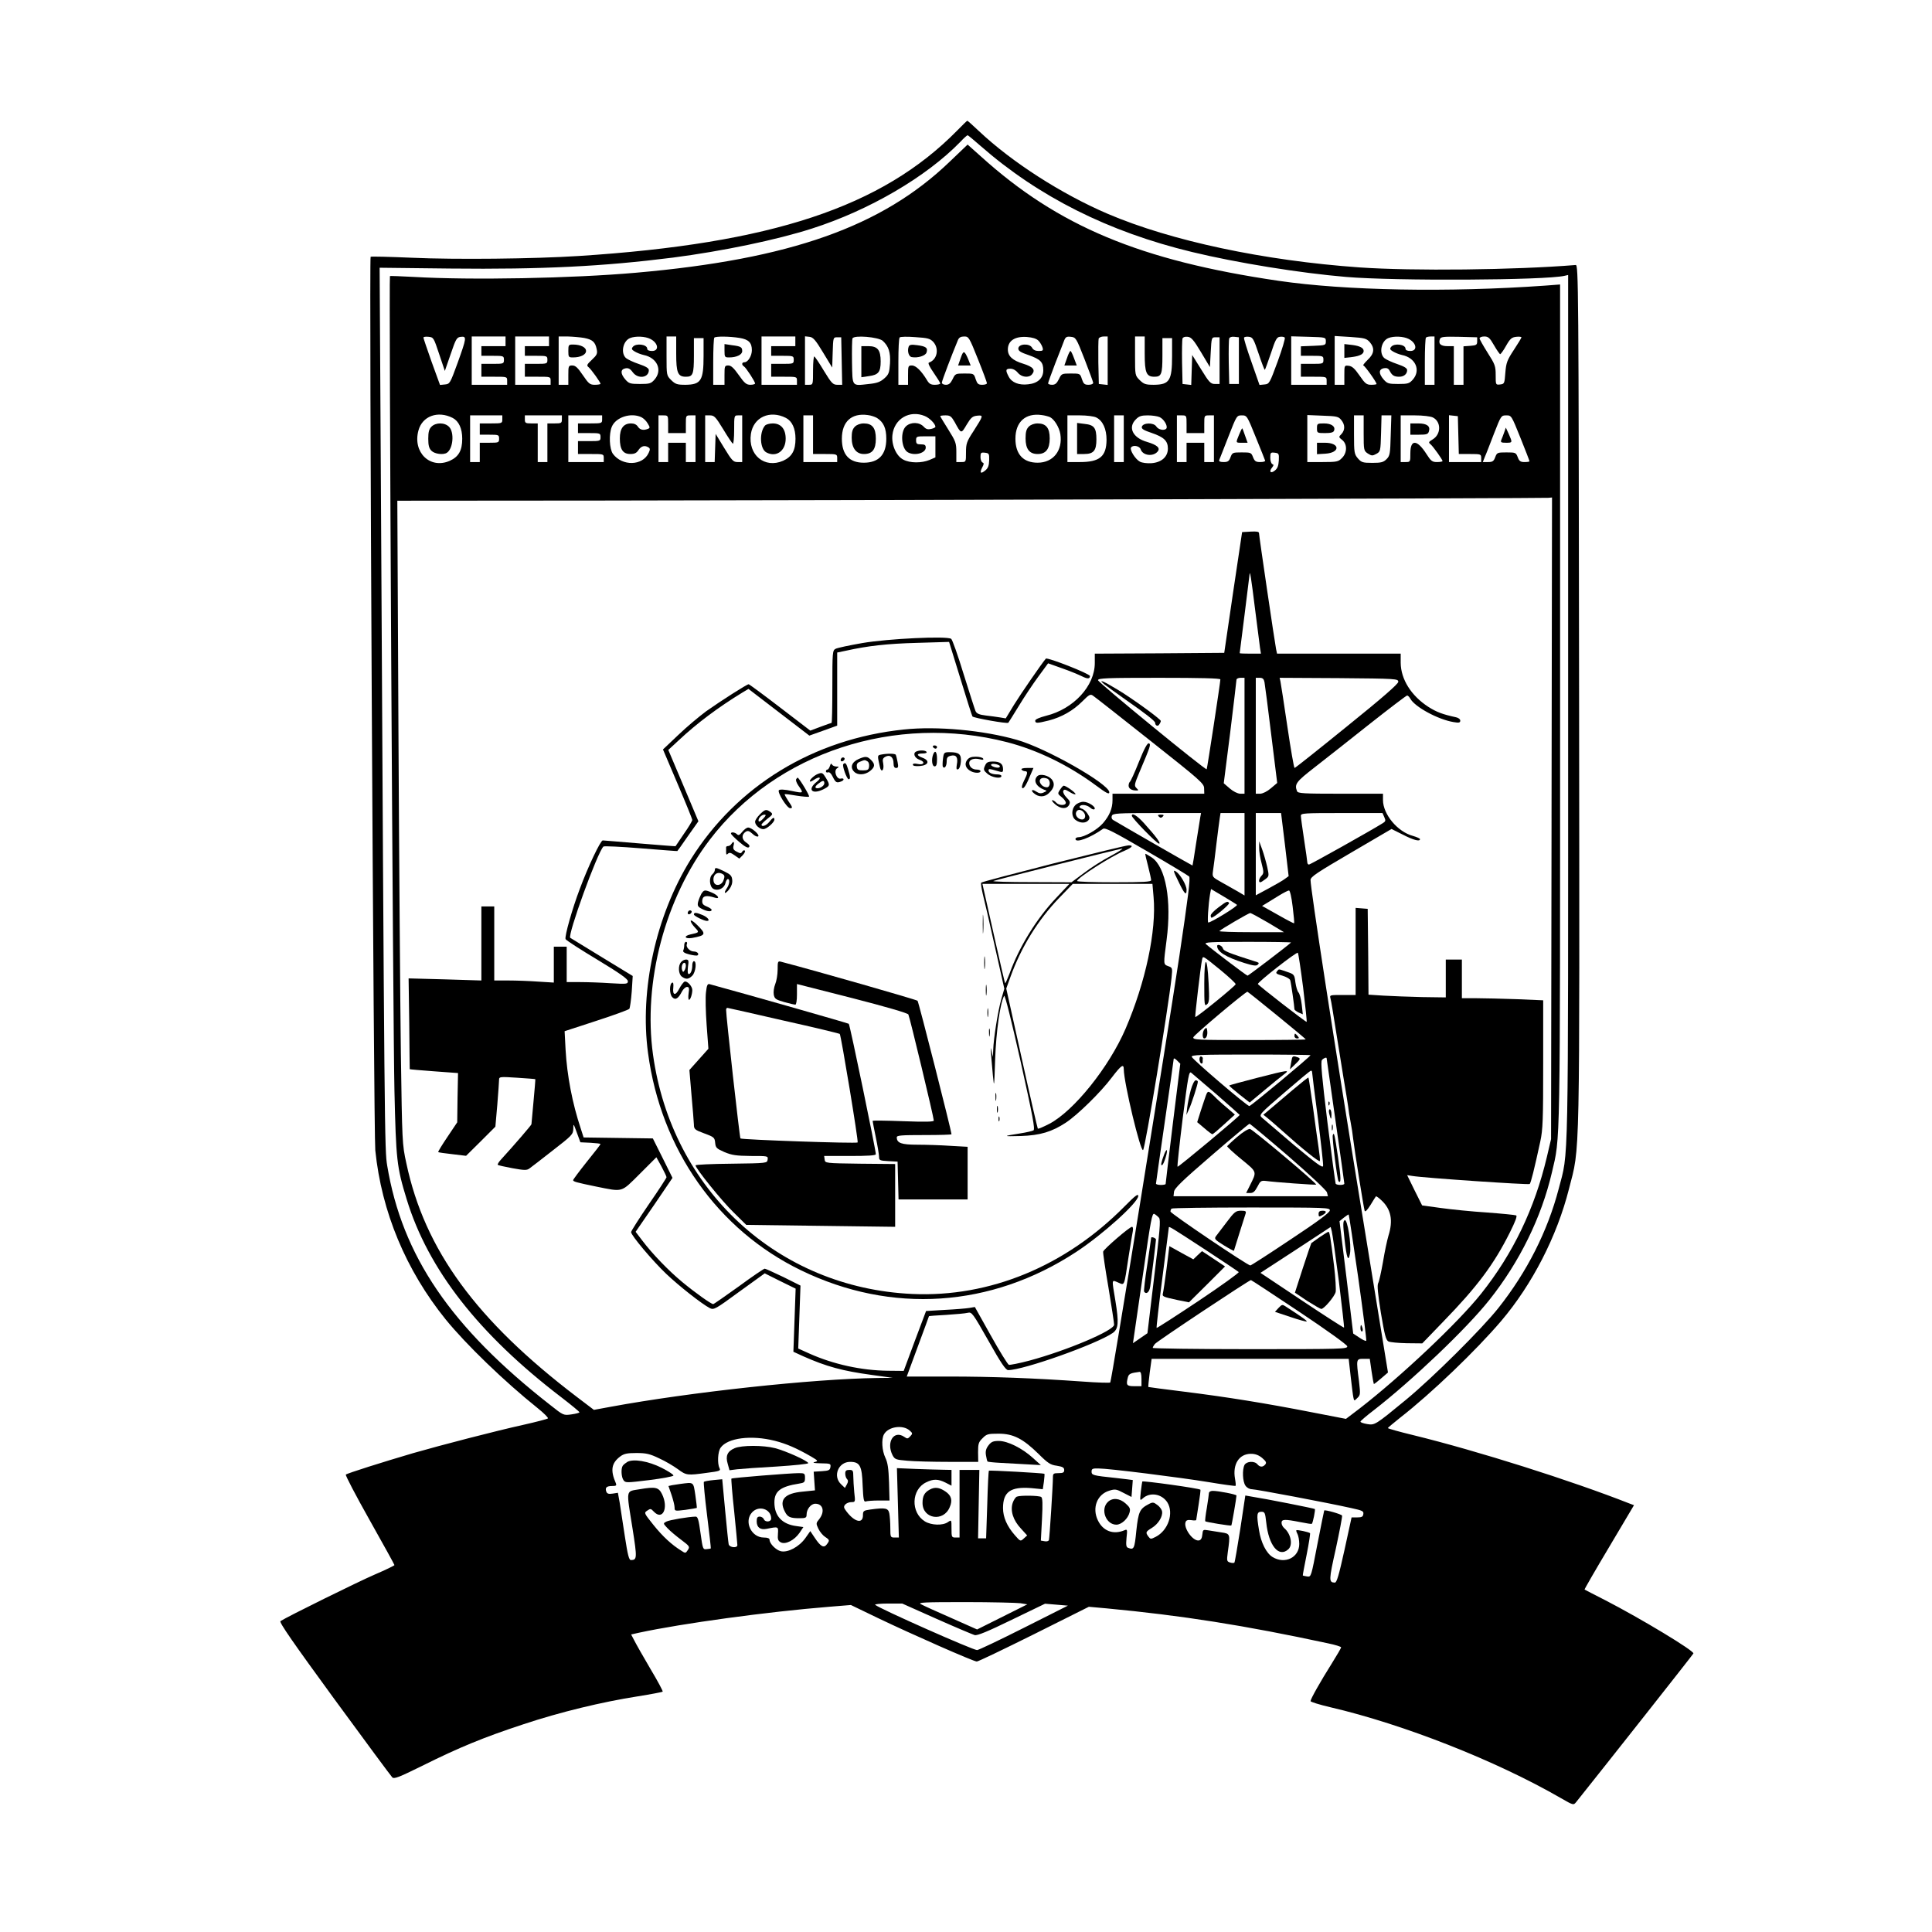 <?xml version="1.0" standalone="no"?>
<!DOCTYPE svg PUBLIC "-//W3C//DTD SVG 20010904//EN"
 "http://www.w3.org/TR/2001/REC-SVG-20010904/DTD/svg10.dtd">
<svg version="1.0" xmlns="http://www.w3.org/2000/svg"
 width="1200pt" height="1200pt" viewBox="0 0 1200 1200"
 preserveAspectRatio="xMidYMid meet">

<g transform="translate(0,1200) scale(0.1,-0.1)"
fill="#000000" stroke="none">
<path d="M5945 11189 c-467 -475 -1152 -702 -2350 -779 -278 -18 -767 -23
-1034 -11 -140 6 -256 9 -259 6 -10 -10 19 -5449 29 -5550 39 -382 190 -744
437 -1050 127 -156 364 -385 570 -550 40 -32 69 -61 65 -65 -4 -4 -73 -22
-153 -40 -168 -37 -511 -126 -685 -176 -187 -55 -409 -125 -417 -133 -4 -4 62
-130 147 -281 85 -151 155 -278 155 -281 0 -3 -55 -30 -123 -59 -102 -44 -542
-261 -585 -289 -10 -6 79 -134 333 -482 191 -261 353 -480 361 -488 11 -12 38
-2 186 71 231 115 382 177 628 258 228 76 489 139 713 174 81 13 150 26 153
29 3 2 -31 66 -76 141 -44 75 -89 154 -100 176 l-20 38 49 11 c270 58 797 130
1181 161 l135 11 170 -82 c211 -101 592 -269 612 -269 9 0 169 77 356 170
l340 170 111 -10 c466 -44 854 -105 1374 -217 45 -9 82 -21 82 -25 0 -4 -26
-49 -58 -100 -70 -111 -132 -221 -132 -234 0 -5 55 -22 123 -38 455 -106 1029
-332 1431 -564 78 -45 79 -45 95 -26 176 220 727 918 729 924 6 16 -325 216
-548 331 -69 35 -127 65 -128 66 -2 1 66 119 152 263 l155 261 -27 10 c-363
143 -944 327 -1344 425 -87 21 -158 41 -158 44 1 3 35 31 76 64 193 150 473
419 628 601 193 227 347 527 421 820 70 274 66 97 63 3065 -3 2559 -4 2675
-21 2674 -379 -31 -1012 -38 -1342 -15 -595 42 -1172 165 -1565 333 -287 123
-594 320 -800 514 -37 35 -69 64 -72 64 -2 0 -30 -27 -63 -61z m145 -95 c361
-316 795 -534 1313 -659 281 -68 673 -131 957 -155 305 -26 1241 -21 1358 7
l22 5 0 -2688 c0 -2949 4 -2746 -59 -2989 -69 -263 -196 -514 -374 -739 -105
-132 -407 -432 -574 -570 -192 -158 -194 -159 -242 -151 -23 4 -41 10 -41 15
0 4 37 36 83 71 236 183 575 505 717 684 188 236 324 513 389 792 53 227 51
97 51 2907 l0 2609 -92 -7 c-603 -43 -1243 -31 -1658 30 -858 126 -1368 339
-1847 772 l-83 74 -113 -108 c-419 -402 -989 -604 -1947 -688 -396 -35 -1024
-47 -1380 -26 -80 4 -146 7 -148 5 -7 -6 19 -4676 28 -5060 10 -430 14 -472
76 -674 133 -435 446 -837 962 -1231 61 -47 111 -88 111 -92 1 -3 -21 -9 -49
-13 -50 -7 -50 -7 -132 58 -618 483 -920 927 -1013 1487 -16 99 -17 128 -40
4376 l-7 1201 439 -5 c569 -6 948 13 1383 68 308 40 644 110 862 180 357 114
711 321 923 539 21 23 42 41 45 41 3 0 39 -30 80 -66z m-3362 -1294 l35 -104
36 104 c33 97 38 105 64 108 37 4 35 -7 -21 -163 -46 -126 -48 -130 -78 -133
l-31 -3 -52 143 c-28 79 -51 147 -51 151 0 5 14 7 32 5 31 -3 32 -6 66 -108z
m412 80 l0 -30 -75 0 -75 0 0 -30 0 -30 70 0 c68 0 70 -1 70 -25 0 -24 -2 -25
-70 -25 l-70 0 0 -40 0 -40 80 0 c79 0 80 0 80 -25 l0 -25 -110 0 -110 0 0
150 0 150 105 0 105 0 0 -30z m270 0 l0 -30 -75 0 -75 0 0 -30 0 -30 70 0 c68
0 70 -1 70 -25 0 -24 -2 -25 -70 -25 l-70 0 0 -40 0 -40 80 0 c79 0 80 0 80
-25 l0 -25 -110 0 -110 0 0 150 0 150 105 0 105 0 0 -30z m218 21 c52 -10 69
-25 78 -69 6 -28 2 -37 -29 -66 -32 -30 -35 -36 -21 -47 17 -14 74 -94 74
-103 0 -3 -16 -6 -35 -6 -31 0 -38 6 -75 60 -31 46 -46 60 -65 60 -24 0 -25
-3 -25 -60 l0 -60 -30 0 -30 0 0 150 0 150 58 0 c31 -1 77 -5 100 -9z m411 -6
c50 -25 57 -75 11 -75 -19 0 -30 5 -30 14 0 27 -69 36 -89 12 -10 -12 -8 -18
11 -29 13 -8 38 -18 56 -22 84 -17 118 -94 68 -152 -22 -25 -30 -28 -91 -28
-61 0 -69 3 -91 28 -31 36 -31 63 0 69 18 4 30 -2 46 -24 32 -44 100 -35 100
13 0 12 -18 23 -62 38 -33 11 -69 28 -80 37 -34 31 -19 106 25 124 34 14 95
11 126 -5z m161 -92 c0 -118 10 -143 60 -143 44 0 50 15 50 132 l0 108 30 0
30 0 0 -111 c0 -153 -16 -178 -113 -179 -52 0 -62 4 -88 29 -29 29 -29 30 -29
150 l0 121 30 0 30 0 0 -107z m394 98 c56 -9 76 -30 76 -76 0 -35 -24 -75 -46
-75 -17 0 -19 -16 -3 -26 13 -8 69 -94 69 -106 0 -4 -13 -8 -29 -8 -25 0 -37
10 -72 60 -31 44 -48 60 -65 60 -23 0 -24 -4 -24 -60 l0 -60 -35 0 -35 0 0
143 c0 79 3 147 7 150 9 9 96 8 157 -2z m346 -21 l0 -30 -75 0 -75 0 0 -30 0
-30 70 0 c68 0 70 -1 70 -25 0 -24 -2 -25 -70 -25 l-70 0 0 -40 0 -40 80 0
c79 0 80 0 80 -25 l0 -25 -110 0 -110 0 0 150 0 150 105 0 105 0 0 -30z m172
-69 l57 -94 3 94 c3 93 3 94 28 94 l25 0 3 -147 3 -148 -30 0 c-27 0 -36 9
-83 86 -28 47 -55 87 -60 90 -4 3 -8 -36 -8 -85 0 -90 0 -91 -25 -91 l-25 0 0
151 0 150 27 -3 c23 -2 38 -19 85 -97z m371 72 c37 -34 49 -72 45 -141 -4 -57
-8 -68 -35 -92 -25 -22 -45 -30 -96 -35 -108 -12 -102 -20 -105 135 -1 74 0
141 3 148 8 22 161 9 188 -15z m315 -8 c37 -43 22 -110 -28 -127 -8 -2 2 -24
29 -63 22 -32 41 -62 41 -67 0 -4 -15 -8 -33 -8 -26 0 -36 6 -50 30 -34 56
-68 90 -93 90 -23 0 -24 -3 -24 -60 l0 -60 -30 0 -30 0 0 143 c0 79 3 147 8
151 4 5 48 6 97 2 80 -5 92 -9 113 -31z m276 -105 c31 -77 56 -145 56 -150 0
-6 -13 -10 -29 -10 -25 0 -31 6 -41 35 -11 35 -12 35 -69 35 -56 0 -58 -1 -74
-35 -13 -26 -23 -35 -42 -35 -14 0 -25 6 -25 13 0 11 61 171 100 265 7 16 18
22 39 22 28 0 31 -5 85 -140z m376 114 c10 -10 21 -29 25 -41 6 -20 3 -23 -24
-23 -20 0 -34 7 -41 21 -16 28 -85 24 -85 -6 0 -15 15 -24 65 -41 73 -26 90
-43 90 -94 0 -49 -34 -81 -94 -87 -57 -7 -102 11 -121 48 -21 40 -19 49 11 49
16 0 34 -10 46 -25 22 -28 68 -34 88 -10 23 27 7 47 -55 66 -66 20 -95 47 -95
88 0 54 43 83 118 78 36 -3 59 -10 72 -23z m286 -114 c29 -74 53 -141 54 -147
0 -8 -12 -13 -29 -13 -25 0 -31 6 -41 35 -11 35 -12 35 -69 35 -56 0 -58 -1
-74 -35 -13 -26 -23 -35 -42 -35 -14 0 -25 4 -25 9 0 5 20 60 44 123 25 62 49
126 55 141 9 24 16 28 42 25 31 -3 34 -7 85 -138z m144 -11 l0 -150 -27 3 -28
3 -3 134 c-1 74 0 141 2 148 3 7 17 13 31 13 l25 0 0 -151z m230 44 c0 -118
10 -143 60 -143 44 0 50 15 50 132 l0 108 30 0 30 0 0 -111 c0 -153 -16 -178
-113 -179 -52 0 -62 4 -88 29 -29 29 -29 30 -29 150 l0 121 30 0 30 0 0 -107z
m350 9 l55 -92 5 92 c5 91 5 93 30 93 l25 0 0 -145 0 -145 -29 0 c-26 0 -36
10 -85 90 l-56 90 -3 -93 -3 -93 -27 3 -27 3 -3 134 c-1 74 0 141 3 149 3 8
16 12 32 10 22 -2 37 -19 83 -96z m235 -52 l0 -145 -30 0 -30 0 -3 134 c-1 74
0 141 3 149 3 8 16 12 32 10 l28 -3 0 -145z m123 42 c19 -57 36 -101 38 -99 3
2 19 49 38 103 27 83 36 100 55 102 13 2 27 0 31 -5 4 -4 -16 -71 -44 -148
-50 -136 -52 -140 -82 -143 l-31 -3 -50 143 c-28 79 -49 147 -46 151 3 5 16 7
31 5 23 -3 29 -13 60 -106z m417 78 c0 -24 -2 -25 -77 -28 l-78 -3 0 -29 0
-30 70 0 c68 0 70 -1 70 -25 0 -24 -2 -25 -70 -25 l-70 0 0 -40 0 -40 80 0
c79 0 80 0 80 -25 l0 -25 -110 0 -110 0 0 150 0 151 108 -3 c107 -3 107 -3
107 -28z m273 -5 c32 -38 28 -72 -14 -111 -19 -19 -31 -34 -26 -34 8 0 82
-103 82 -115 0 -3 -15 -5 -33 -5 -29 0 -38 7 -73 58 -29 42 -46 58 -67 60 -27
3 -27 3 -27 -57 l0 -61 -30 0 -30 0 0 152 0 151 98 -6 c88 -6 99 -9 120 -32z
m241 20 c50 -25 57 -75 11 -75 -19 0 -30 5 -30 14 0 27 -69 36 -89 12 -10 -12
-8 -18 11 -29 13 -8 38 -18 56 -22 84 -17 118 -94 68 -152 -22 -25 -30 -28
-91 -28 -61 0 -69 3 -91 28 -32 37 -31 63 1 70 19 3 29 -1 37 -17 14 -28 28
-36 59 -36 29 0 49 17 49 41 0 12 -18 23 -62 38 -33 11 -69 28 -80 37 -34 31
-19 106 25 124 34 14 95 11 126 -5z m161 -135 l0 -150 -30 0 -30 0 0 143 c0
79 3 147 7 150 3 4 17 7 30 7 l23 0 0 -150z m265 120 c0 -22 -5 -25 -42 -28
l-43 -3 0 -120 0 -119 -30 0 -30 0 0 120 0 120 -40 0 c-42 0 -58 15 -46 45 5
13 25 15 118 13 l113 -3 0 -25z m105 -25 c17 -30 35 -55 38 -55 4 1 21 24 37
53 25 44 35 52 63 55 17 2 32 0 32 -3 0 -4 -21 -39 -47 -78 -42 -64 -48 -80
-53 -142 -5 -67 -6 -70 -32 -73 -28 -3 -28 -3 -28 58 0 56 -4 67 -50 139 -27
43 -50 83 -50 89 0 7 13 12 29 12 25 0 34 -8 61 -55z m-6468 -451 c38 -20 59
-66 59 -129 0 -73 -22 -112 -77 -137 -122 -54 -232 52 -195 188 24 90 121 125
213 78z m2070 0 c38 -20 59 -66 59 -129 0 -73 -22 -112 -77 -137 -115 -50
-219 36 -200 167 16 104 118 150 218 99z m565 0 c41 -26 58 -64 58 -129 0 -99
-47 -149 -140 -149 -90 0 -136 50 -136 149 0 106 60 161 161 147 19 -2 45 -11
57 -18z m297 12 c30 -12 66 -49 66 -67 0 -4 -12 -10 -26 -13 -20 -5 -32 -2
-46 13 -27 30 -80 31 -110 4 -38 -34 -30 -141 12 -163 43 -23 110 -4 110 30 0
16 -7 20 -30 20 -25 0 -30 4 -30 25 0 24 3 25 60 25 l60 0 0 -66 0 -65 -37
-16 c-49 -20 -121 -20 -162 2 -44 22 -75 92 -68 153 11 101 107 157 201 118z
m778 -7 c27 -14 57 -63 64 -105 16 -102 -44 -178 -141 -178 -89 0 -138 52
-138 149 0 105 63 161 163 147 19 -2 43 -9 52 -13z m-3402 -14 c0 -24 -2 -25
-70 -25 l-70 0 0 -35 0 -35 60 0 c57 0 60 -1 60 -25 0 -24 -3 -25 -60 -25
l-60 0 0 -60 0 -60 -30 0 -30 0 0 145 0 145 100 0 100 0 0 -25z m370 0 c0 -23
-4 -25 -45 -25 l-45 0 0 -120 0 -120 -30 0 -30 0 0 120 0 120 -40 0 c-36 0
-40 3 -40 25 l0 25 115 0 115 0 0 -25z m250 0 c0 -24 -2 -25 -75 -25 l-75 0 0
-30 0 -30 70 0 c68 0 70 -1 70 -25 0 -24 -2 -25 -70 -25 l-70 0 0 -40 0 -40
80 0 c79 0 80 0 80 -25 l0 -25 -110 0 -110 0 0 145 0 145 105 0 105 0 0 -25z
m243 14 c13 -6 31 -23 40 -39 15 -25 15 -28 1 -34 -28 -11 -49 -6 -62 14 -8
13 -23 20 -42 20 -47 0 -70 -31 -70 -93 0 -68 19 -97 65 -97 26 0 39 6 51 25
17 25 39 31 62 16 10 -6 11 -13 1 -34 -37 -81 -164 -84 -222 -6 -22 31 -26
122 -7 168 24 59 118 90 183 60z m167 -44 l0 -55 55 0 55 0 0 55 c0 54 0 55
30 55 l30 0 0 -145 0 -145 -30 0 -30 0 0 60 0 60 -55 0 -55 0 0 -60 0 -60 -30
0 -30 0 0 145 0 145 30 0 c30 0 30 -1 30 -55z m342 -31 c28 -47 55 -87 60 -90
4 -3 8 36 8 85 0 90 0 91 25 91 l25 0 0 -145 0 -145 -29 0 c-26 0 -35 9 -83
88 l-53 87 -3 -87 -3 -88 -29 0 -30 0 0 145 0 145 30 0 c26 0 35 -9 82 -86z
m558 -34 l0 -120 75 0 c73 0 75 -1 75 -25 l0 -25 -105 0 -105 0 0 145 0 145
30 0 30 0 0 -120z m880 78 c40 -74 40 -74 74 -16 27 45 37 53 65 56 41 4 40 2
-23 -97 -42 -64 -46 -77 -46 -131 0 -60 0 -60 -30 -60 l-30 0 0 62 c0 56 -4
67 -50 140 -27 43 -50 81 -50 83 0 3 15 5 33 5 29 0 36 -6 57 -42z m879 29
c41 -20 64 -72 64 -139 -1 -103 -42 -138 -165 -138 l-78 0 0 145 0 145 78 0
c42 0 88 -6 101 -13z m171 -132 l0 -145 -30 0 -30 0 0 145 0 145 30 0 30 0 0
-145z m223 134 c26 -12 51 -54 42 -70 -11 -16 -50 -9 -63 12 -16 26 -85 24
-90 -3 -2 -12 13 -21 61 -37 76 -26 101 -49 101 -97 0 -51 -39 -86 -101 -91
-28 -2 -58 2 -72 9 -29 15 -65 73 -56 88 11 18 53 11 60 -11 13 -39 77 -47
105 -14 19 22 -2 41 -65 60 -89 25 -121 90 -70 140 19 20 34 25 74 25 28 0 61
-5 74 -11z m167 -44 l0 -55 55 0 55 0 0 55 c0 54 0 55 30 55 l30 0 0 -145 0
-145 -30 0 -30 0 0 60 0 60 -55 0 -55 0 0 -60 0 -60 -30 0 -30 0 0 145 0 145
30 0 c30 0 30 -1 30 -55z m430 -81 c30 -74 57 -140 58 -145 2 -5 -11 -9 -30
-9 -28 0 -35 5 -45 30 -11 29 -14 30 -70 30 -56 0 -59 -1 -70 -30 -9 -25 -17
-30 -43 -30 -22 0 -30 4 -27 13 3 6 28 72 57 145 51 131 52 132 83 132 32 0
33 -2 87 -136z m531 107 c24 -29 24 -62 1 -87 -18 -18 -18 -19 5 -37 32 -26
31 -80 -2 -112 -22 -23 -32 -25 -120 -25 l-95 0 0 146 0 146 96 -4 c86 -3 98
-5 115 -27z m139 -81 c0 -107 1 -110 26 -127 24 -15 29 -15 53 -2 25 14 26 17
29 127 l3 112 30 0 31 0 -4 -125 c-3 -114 -5 -126 -26 -147 -19 -19 -33 -23
-88 -23 -60 0 -68 3 -90 28 -22 26 -24 36 -24 148 l0 119 30 0 30 0 0 -110z
m430 97 c52 -26 52 -104 -1 -136 -26 -16 -28 -19 -13 -31 17 -15 74 -95 74
-104 0 -3 -15 -6 -34 -6 -30 0 -38 6 -66 50 -58 91 -100 93 -100 5 0 -54 0
-55 -30 -55 l-30 0 0 145 0 145 88 0 c50 0 98 -6 112 -13z m158 -109 l3 -118
69 0 c68 0 70 -1 70 -25 l0 -25 -100 0 -100 0 0 146 0 145 28 -3 27 -3 3 -117z
m386 -18 c31 -77 56 -142 56 -145 0 -3 -14 -5 -31 -5 -25 0 -33 6 -42 30 -11
29 -14 30 -70 30 -56 0 -59 -1 -70 -30 -9 -25 -17 -30 -44 -30 l-33 0 13 33
c8 17 33 83 57 145 43 110 44 112 76 112 32 0 32 -1 88 -140z m-3300 -139 c-1
-33 -7 -49 -24 -63 -29 -24 -37 -16 -19 19 11 20 11 27 2 30 -7 3 -13 18 -13
34 0 27 3 30 28 27 25 -3 27 -6 26 -47z m1799 -1 c-2 -33 -8 -50 -25 -63 -26
-21 -38 -6 -16 20 10 13 10 17 1 20 -7 3 -13 20 -13 39 0 33 2 35 28 32 25 -3
27 -6 25 -48z m1694 -2222 l-3 -1993 -26 -111 c-76 -321 -210 -600 -408 -849
-144 -181 -501 -517 -757 -715 l-83 -63 -212 41 c-286 56 -528 95 -793 128
-121 15 -221 28 -222 29 -2 1 2 40 8 88 l12 87 612 0 612 0 12 -107 c7 -60 14
-119 17 -132 5 -24 5 -24 25 -4 19 18 19 25 10 104 -18 138 -18 139 28 139
l39 0 11 -77 c6 -42 13 -78 14 -79 2 -2 22 14 45 34 l43 37 -175 1075 c-162
994 -306 1930 -306 1984 0 20 40 46 252 170 l251 147 70 -35 c66 -34 107 -45
107 -28 0 4 -20 13 -44 20 -95 25 -186 134 -186 223 l0 39 -264 0 c-231 0
-265 2 -270 16 -17 44 -5 59 111 149 64 50 217 170 340 268 123 97 228 177
233 177 5 0 14 -9 20 -20 27 -50 171 -129 268 -145 34 -6 42 -4 42 9 0 9 -12
18 -27 21 -83 18 -120 32 -172 65 -106 69 -170 171 -171 273 l0 57 -384 0
-384 0 -6 28 c-8 39 -106 704 -106 720 0 10 -14 12 -52 10 l-53 -3 -56 -375
-55 -375 -402 -3 -402 -2 0 -58 c0 -143 -132 -286 -303 -328 -42 -11 -67 -22
-67 -30 0 -18 12 -17 85 1 80 21 150 61 207 118 44 44 51 48 68 35 11 -7 170
-132 354 -278 315 -249 335 -267 335 -297 l1 -33 -285 0 -285 0 0 -40 c0 -52
-19 -97 -60 -144 -35 -40 -116 -86 -150 -86 -11 0 -20 -5 -20 -11 0 -27 91 6
171 63 13 9 64 -17 270 -137 140 -81 259 -153 265 -159 9 -8 -7 -134 -61 -496
-88 -582 -421 -2640 -429 -2647 -3 -3 -81 -1 -173 6 -297 21 -562 31 -829 31
l-262 0 69 187 c38 102 69 187 69 188 0 1 48 5 108 8 59 4 119 9 133 13 25 6
31 -2 129 -175 78 -139 107 -181 122 -181 96 0 553 163 650 231 35 25 38 64
16 199 -23 139 -25 132 17 114 41 -17 36 -31 65 161 11 72 23 142 26 157 3 17
1 28 -5 28 -15 0 -175 -138 -179 -154 -2 -7 13 -108 33 -224 19 -115 35 -219
35 -230 0 -36 -292 -160 -526 -223 -64 -17 -121 -28 -128 -26 -7 3 -58 85
-112 182 l-99 177 -35 -6 c-19 -3 -88 -9 -152 -12 l-116 -7 -70 -186 -69 -186
-99 1 c-164 2 -337 40 -485 106 l-71 32 7 195 7 196 -106 53 c-59 28 -111 52
-116 52 -6 0 -78 -49 -161 -110 -84 -60 -155 -110 -159 -110 -13 0 -111 70
-191 136 -86 71 -188 177 -249 258 l-42 55 115 167 114 168 -61 123 -61 122
-215 3 -215 3 -17 53 c-53 158 -86 332 -95 492 l-6 115 196 64 c108 35 201 69
206 75 4 6 11 55 15 108 l6 96 -192 117 c-106 65 -194 119 -196 120 -18 16
168 529 206 567 4 4 109 -1 232 -11 124 -10 226 -18 227 -17 1 0 31 42 66 93
l65 92 -93 221 -94 222 66 61 c112 105 246 205 395 296 l37 22 189 -145 189
-145 87 31 86 31 0 227 0 227 53 11 c139 31 259 44 442 49 l200 6 70 -227 c38
-125 72 -231 75 -236 6 -9 217 -47 223 -39 2 2 31 49 65 104 33 55 88 137 121
182 l61 83 87 -31 c49 -17 104 -40 124 -50 34 -17 49 -16 49 2 0 14 -265 118
-274 108 -23 -26 -158 -222 -198 -287 l-51 -84 -36 6 c-20 3 -60 9 -89 12 -41
5 -56 12 -63 28 -5 12 -38 115 -74 230 -35 115 -70 214 -77 218 -26 19 -394 1
-551 -26 -81 -14 -156 -30 -167 -36 -19 -10 -20 -21 -20 -235 0 -124 -2 -225
-5 -225 -2 0 -33 -11 -68 -24 l-64 -24 -188 144 c-103 79 -191 144 -195 144
-11 0 -175 -105 -264 -168 -43 -32 -121 -97 -173 -147 l-95 -90 91 -214 c50
-117 91 -218 91 -224 0 -6 -23 -45 -52 -86 -28 -42 -52 -77 -52 -77 -1 -1
-100 7 -221 17 -121 10 -225 19 -231 19 -14 0 -92 -164 -143 -302 -46 -121
-95 -294 -88 -311 3 -7 91 -64 196 -127 139 -84 190 -120 191 -134 0 -18 -6
-19 -107 -13 -58 4 -144 7 -190 7 l-83 0 0 110 0 110 -40 0 -40 0 0 -112 0
-111 -97 6 c-54 4 -137 7 -185 7 l-88 0 0 230 0 230 -40 0 -40 0 0 -230 0
-230 -226 7 -226 6 4 -281 c1 -155 3 -283 3 -283 0 -1 68 -7 150 -13 l150 -11
-3 -153 -2 -153 -61 -91 c-33 -49 -59 -91 -57 -94 2 -2 42 -8 89 -13 l84 -10
91 90 91 91 12 137 c6 75 11 145 11 156 0 17 7 18 112 11 62 -4 113 -8 113 -9
1 -1 -4 -63 -11 -137 -7 -74 -13 -138 -13 -143 -1 -6 -104 -126 -189 -219 -14
-15 -23 -30 -20 -33 2 -3 43 -12 91 -21 72 -13 89 -14 105 -2 10 7 75 57 145
112 120 93 127 100 128 135 0 35 1 34 22 -24 l22 -60 63 -3 c34 -2 62 -5 62
-8 0 -3 -38 -52 -85 -110 -47 -59 -85 -110 -85 -114 0 -9 17 -14 143 -40 170
-34 152 -39 271 79 l103 103 32 -58 c17 -32 31 -61 31 -66 0 -4 -49 -80 -110
-168 -60 -88 -110 -166 -110 -173 0 -20 132 -177 218 -259 80 -76 221 -187
271 -213 25 -12 33 -8 183 102 l158 114 96 -48 96 -47 -7 -196 -7 -196 61 -28
c144 -64 243 -91 426 -116 l130 -18 -95 -1 c-399 -5 -1165 -88 -1658 -179
l-103 -19 -104 79 c-627 477 -947 915 -1061 1453 -26 118 -26 132 -34 680 -4
308 -11 1207 -15 1998 l-7 1437 1274 1 c1583 2 5845 14 5876 17 l22 2 -3
-1992z m-1842 1302 c14 -113 28 -222 31 -242 l6 -38 -66 0 c-36 0 -66 1 -66 3
0 1 14 108 30 237 16 129 30 242 31 250 2 34 10 -16 34 -210z m-215 -440 c0
-19 -82 -555 -85 -558 -7 -8 -675 540 -675 553 0 13 54 15 380 15 254 0 380
-3 380 -10z m150 -350 l0 -360 -27 0 c-17 1 -43 14 -65 33 l-37 32 40 315 c21
173 39 321 39 328 0 6 11 12 25 12 l25 0 0 -360z m124 333 c3 -16 22 -162 42
-327 l37 -299 -39 -33 c-23 -20 -50 -33 -66 -34 l-28 0 0 360 0 360 24 0 c19
0 26 -7 30 -27z m831 2 c0 -13 -97 -98 -319 -277 -175 -142 -321 -258 -325
-258 -4 0 -24 116 -45 258 -21 141 -40 267 -43 280 l-5 22 368 -2 c359 -3 369
-4 369 -23z m-1230 -842 c-3 -16 -14 -89 -26 -163 -11 -74 -21 -135 -22 -136
-2 -1 -442 252 -495 284 -7 5 -10 16 -6 25 6 15 32 17 280 17 l274 0 -5 -27z
m275 -229 l0 -256 -42 25 c-24 13 -69 39 -101 57 -57 32 -58 33 -53 69 3 20
13 95 21 166 9 72 18 145 21 163 l5 32 74 0 75 0 0 -256z m251 60 l23 -196
-22 -16 c-12 -10 -58 -36 -102 -60 l-80 -43 0 255 0 256 79 0 78 0 24 -196z
m617 171 c10 -22 9 -27 -11 -39 -70 -44 -448 -256 -457 -256 -5 0 -10 6 -10
13 0 6 -9 71 -20 142 -11 72 -20 138 -20 148 0 16 19 17 253 17 l254 0 11 -25z
m-915 -545 c8 -7 -160 -110 -178 -110 -7 0 0 110 11 177 l6 31 76 -45 c43 -26
81 -49 85 -53z m346 -11 c7 -56 11 -102 9 -104 -2 -1 -47 22 -101 53 l-98 55
28 17 c15 9 51 31 78 48 28 17 55 31 61 31 6 1 16 -40 23 -100z m-154 -99
l100 -60 -204 0 c-112 0 -201 3 -197 7 12 13 181 111 191 112 6 0 55 -27 110
-59z m144 -124 c-24 -23 -265 -206 -270 -206 -7 0 -226 167 -259 196 -12 12
29 14 260 14 150 0 271 -2 269 -4z m75 -280 c14 -116 24 -211 22 -213 -4 -4
-300 226 -303 235 -3 11 241 202 248 194 4 -4 18 -101 33 -216z m-512 108 c51
-42 93 -81 93 -87 0 -10 -246 -210 -251 -204 -3 3 34 320 42 355 6 27 0 30
116 -64z m349 -280 c98 -80 179 -147 179 -150 0 -2 -158 -4 -351 -4 -322 0
-350 1 -347 17 2 13 323 283 336 283 2 0 84 -65 183 -146z m209 -248 c0 -8
-370 -316 -380 -316 -15 0 -354 290 -358 306 -3 12 57 14 367 14 204 0 371 -2
371 -4z m-855 -423 c-25 -204 -45 -373 -45 -377 0 -3 -13 -6 -30 -6 -16 0 -30
4 -30 8 0 5 25 178 55 386 30 207 55 382 55 388 0 7 9 3 20 -8 l21 -21 -46
-370z m955 404 c0 -2 25 -176 55 -387 30 -211 55 -387 55 -392 0 -10 -47 -11
-54 0 -2 4 -25 175 -51 381 -35 287 -43 376 -34 387 10 12 29 19 29 11z m-682
-226 c78 -68 142 -125 142 -126 0 -8 -382 -326 -386 -322 -3 3 12 138 32 301
34 265 39 294 53 283 9 -8 80 -69 159 -136z m592 137 c0 -6 16 -135 36 -286
19 -151 34 -283 32 -294 -2 -15 -40 13 -183 132 -99 84 -188 160 -198 169 -18
17 -12 23 140 154 87 75 161 137 166 137 4 0 7 -5 7 -12z m-148 -519 c136
-118 236 -212 240 -225 l6 -24 -480 0 -479 0 3 27 c2 22 51 69 232 225 126
109 233 198 237 198 4 0 113 -91 241 -201z m258 -337 c0 -13 -72 -67 -243
-180 -133 -89 -246 -162 -251 -162 -17 0 -496 323 -496 335 0 6 3 15 7 18 3 4
226 7 495 7 468 0 488 -1 488 -18z m-1061 -46 c11 -13 5 -80 -30 -366 l-42
-351 -45 -31 -45 -31 5 34 c3 19 29 201 59 406 47 329 55 370 69 363 9 -5 22
-16 29 -24z m1237 -370 c30 -214 53 -391 50 -394 -3 -3 -23 6 -43 20 l-38 25
-42 349 -43 349 27 22 c15 12 29 21 30 19 2 -1 28 -177 59 -390z m-959 178
c114 -75 212 -140 217 -145 4 -4 -107 -84 -249 -179 -141 -94 -259 -170 -261
-168 -2 3 14 143 36 313 22 170 40 311 40 312 0 8 24 -7 217 -133z m839 -202
c19 -156 34 -286 32 -288 -2 -2 -120 74 -261 168 l-258 172 218 142 218 143 7
-27 c4 -15 24 -155 44 -310z m-246 -190 c171 -114 296 -204 298 -214 3 -17
-31 -18 -602 -18 -333 0 -606 4 -606 8 0 5 6 15 13 24 12 16 587 398 597 397
3 0 138 -89 300 -197z m-980 -417 l0 -45 -45 0 c-48 0 -52 7 -39 57 6 20 17
25 72 32 8 1 12 -14 12 -44z m-1439 -321 c18 -16 18 -19 3 -35 -15 -16 -19
-17 -37 -4 -65 45 -114 -33 -73 -114 14 -26 21 -28 92 -34 42 -4 159 -7 258
-7 l182 0 -1 60 c0 52 3 63 28 87 25 26 34 28 100 28 91 0 151 -31 248 -126
57 -57 74 -68 113 -73 36 -6 46 -11 46 -27 0 -15 -7 -19 -35 -19 -31 0 -35 -3
-35 -25 0 -47 -21 -380 -25 -391 -2 -6 -14 -10 -27 -7 l-23 4 7 132 c5 97 4
133 -5 139 -14 9 -129 11 -151 2 -8 -3 -20 -21 -26 -39 -16 -49 3 -108 51
-159 l39 -43 -21 -19 c-21 -19 -21 -19 -56 21 -48 55 -73 111 -73 168 0 101
47 134 175 124 l72 -7 7 47 c3 25 5 48 3 49 -4 4 -341 23 -345 19 -2 -2 -7
-97 -10 -212 l-7 -208 -25 0 -25 0 4 213 4 212 -62 0 -61 0 0 -210 0 -210 -25
0 c-24 0 -25 3 -25 56 0 55 0 55 -22 40 -32 -23 -104 -20 -143 4 -90 55 -85
199 8 243 45 22 74 21 120 -2 l37 -19 0 49 0 49 -52 1 c-29 0 -106 3 -170 5
l-117 5 6 -215 6 -216 -26 0 c-26 0 -27 2 -27 59 0 32 -3 73 -6 90 -7 34 -23
38 -118 25 -43 -6 -46 -9 -46 -36 0 -55 -53 -42 -103 25 -17 22 -18 29 -7 42
7 8 24 15 38 15 25 0 25 1 18 61 -3 34 -6 79 -6 100 0 35 -3 39 -25 39 -19 0
-25 -5 -25 -23 0 -13 5 -28 11 -34 8 -8 8 -17 -1 -33 l-12 -22 -24 23 c-53 50
-17 139 56 139 61 0 74 -24 78 -146 4 -87 7 -104 19 -100 8 3 45 6 81 6 l67 0
-3 112 c-3 86 -8 123 -23 154 -21 44 -25 114 -9 144 26 49 118 63 161 24z
m-839 -63 c74 -19 136 -46 228 -99 42 -25 43 -27 20 -33 -17 -5 -3 -7 38 -8
60 -1 63 -2 60 -23 -3 -20 -10 -23 -54 -26 l-50 -3 4 -58 4 -58 -77 -8 c-112
-10 -148 -51 -110 -124 17 -34 33 -41 91 -41 39 0 44 3 44 23 0 33 27 67 54
67 48 0 61 -48 25 -95 -21 -25 -21 -28 -6 -60 9 -19 28 -42 42 -51 29 -19 29
-22 10 -47 -18 -24 -38 -13 -74 41 l-28 42 -31 -44 c-39 -54 -108 -91 -152
-81 -30 7 -70 47 -70 71 0 9 -12 14 -36 14 -78 0 -125 101 -72 157 42 45 118
20 118 -39 0 -22 -38 -25 -46 -3 -4 8 -15 15 -25 15 -14 0 -19 -7 -19 -29 0
-38 22 -55 62 -47 74 15 73 15 70 -31 -3 -34 1 -44 18 -53 29 -15 84 13 116
59 l24 36 -42 6 c-90 11 -138 63 -138 147 0 70 38 99 153 117 33 5 37 9 37 35
0 28 -2 30 -39 30 -52 0 -414 -29 -418 -34 -2 -2 5 -93 17 -202 11 -109 20
-204 20 -211 0 -20 -48 -16 -54 5 -2 9 -12 104 -22 211 l-18 193 -54 -5 c-30
-3 -57 -8 -60 -11 -3 -3 6 -97 20 -209 14 -111 24 -203 23 -204 0 -2 -12 -4
-26 -5 -23 -3 -24 0 -38 100 -11 82 -17 102 -30 102 -45 -1 -164 -21 -182 -31
-21 -11 -21 -11 7 -41 16 -17 54 -49 85 -72 53 -40 55 -43 41 -64 -13 -20 -15
-21 -40 -4 -60 37 -116 89 -173 160 -59 74 -60 75 -39 89 20 14 23 13 41 -6
55 -58 93 23 51 109 -21 42 -40 47 -139 30 -88 -15 -84 6 -44 -245 29 -184 28
-194 -10 -195 -12 0 -20 30 -38 148 -12 81 -27 175 -32 209 l-11 61 -32 -5
c-25 -4 -35 -1 -40 12 -9 25 1 35 36 35 25 0 29 3 23 18 -35 80 -27 125 28
166 23 17 43 21 100 21 60 0 83 -5 141 -33 38 -17 90 -48 116 -67 53 -39 58
-40 181 -23 79 10 87 13 78 29 -14 28 -11 102 7 127 43 61 190 80 336 43z
m3028 -107 c24 -21 28 -29 19 -40 -15 -18 -33 -18 -49 1 -18 22 -67 19 -80 -4
-15 -29 -12 -104 6 -129 9 -13 26 -22 40 -22 25 0 465 -83 617 -117 69 -15 78
-19 75 -37 -2 -17 -10 -21 -38 -21 l-35 0 -44 -202 c-35 -158 -48 -203 -60
-203 -38 1 -38 14 6 210 23 107 41 200 39 206 -3 9 -106 38 -111 32 -1 -2 -20
-95 -42 -208 -39 -203 -39 -205 -63 -202 -14 2 -26 5 -28 6 -1 2 10 60 24 130
14 70 23 130 21 133 -7 7 -81 23 -85 18 -2 -2 1 -12 7 -23 6 -12 11 -39 11
-62 0 -84 -89 -128 -166 -81 -38 23 -72 89 -84 167 -16 96 -14 114 14 114 22
0 24 -5 31 -67 15 -143 78 -220 137 -166 30 27 16 97 -26 132 -9 8 -16 22 -16
32 0 23 18 24 115 5 39 -8 72 -13 73 -11 7 6 23 88 19 92 -4 4 -307 64 -392
77 l-40 7 -31 -206 c-18 -113 -34 -209 -37 -211 -3 -3 -15 -3 -27 1 -20 6 -21
11 -14 63 16 115 16 116 -41 124 -27 4 -64 10 -82 13 -30 5 -32 4 -35 -27 -2
-22 -9 -34 -21 -36 -37 -7 -97 77 -83 114 4 12 15 15 36 12 17 -3 30 -2 30 1
0 3 7 46 15 96 8 49 13 91 11 92 -9 9 -356 57 -361 51 -1 -2 -5 -30 -9 -62 -6
-58 -6 -59 12 -43 45 41 118 29 153 -25 41 -67 5 -174 -73 -214 -30 -15 -32
-15 -45 2 -19 26 -17 30 22 54 39 24 68 70 63 102 -2 12 -15 30 -29 40 -24 18
-29 19 -55 5 -55 -29 -63 -46 -76 -165 -11 -113 -15 -120 -51 -106 -12 4 -14
17 -10 61 6 53 5 56 -13 48 -69 -29 -133 -5 -165 62 -37 77 -5 161 71 184 36
11 44 10 89 -14 l49 -25 4 51 c2 29 4 53 4 54 -1 1 -48 6 -106 13 -143 15
-150 17 -150 40 0 17 7 20 43 19 64 0 501 -55 685 -85 89 -15 164 -25 166 -23
3 2 1 22 -3 44 -16 90 25 155 99 155 27 0 48 -8 70 -26z m-1502 -902 l43 -7
-156 -78 -156 -78 -162 72 c-89 39 -173 77 -187 85 -21 11 18 13 275 13 165 0
319 -4 343 -7z m-521 -97 c117 -52 224 -97 237 -101 17 -4 80 22 230 95 l207
100 71 -6 71 -6 -274 -138 c-151 -76 -281 -138 -290 -138 -24 -1 -606 257
-633 281 -6 4 30 8 79 8 l89 0 213 -95z"/>
<path d="M3530 9820 c0 -38 2 -40 29 -40 47 0 81 17 81 40 0 23 -34 40 -81 40
-27 0 -29 -2 -29 -40z"/>
<path d="M4500 9821 c0 -39 2 -41 29 -41 46 0 81 17 81 39 0 25 -8 30 -64 37
l-46 7 0 -42z"/>
<path d="M5350 9754 l0 -97 48 7 c58 8 72 25 72 91 0 71 -19 95 -76 95 l-44 0
0 -96z"/>
<path d="M5644 9847 c-10 -27 0 -62 19 -65 37 -7 86 8 92 29 9 28 -3 38 -58
45 -37 5 -48 3 -53 -9z"/>
<path d="M5967 9776 l-16 -46 39 0 39 0 -15 38 c-24 56 -30 58 -47 8z"/>
<path d="M6627 9775 l-16 -45 38 0 39 0 -17 45 c-9 25 -19 45 -22 45 -4 0 -14
-20 -22 -45z"/>
<path d="M8350 9820 l0 -43 52 6 c44 6 68 18 68 37 0 19 -24 31 -68 37 l-52 6
0 -43z"/>
<path d="M2680 9350 c-15 -15 -20 -33 -20 -75 0 -42 5 -60 20 -75 20 -20 74
-27 96 -12 38 25 47 125 14 160 -27 29 -83 29 -110 2z"/>
<path d="M4751 9356 c-36 -43 -31 -145 9 -166 61 -33 120 9 120 85 0 60 -29
95 -80 95 -20 0 -43 -6 -49 -14z"/>
<path d="M5310 9350 c-15 -15 -20 -33 -20 -69 0 -64 28 -101 76 -101 52 0 74
28 74 95 0 67 -22 95 -75 95 -22 0 -43 -8 -55 -20z"/>
<path d="M6390 9350 c-15 -15 -20 -33 -20 -73 0 -66 24 -97 75 -97 51 0 75 31
75 97 0 65 -23 93 -75 93 -22 0 -43 -8 -55 -20z"/>
<path d="M6690 9276 l0 -96 43 0 c60 0 77 21 77 91 0 71 -14 90 -73 96 l-47 6
0 -97z"/>
<path d="M7696 9300 c-21 -52 -22 -50 18 -50 l35 0 -16 45 c-8 25 -16 45 -18
45 -1 0 -10 -18 -19 -40z"/>
<path d="M8180 9340 c0 -29 1 -30 50 -30 36 0 52 4 56 15 10 26 -16 45 -62 45
-42 0 -44 -1 -44 -30z"/>
<path d="M8180 9214 l0 -35 51 3 c95 6 93 68 -2 68 l-49 0 0 -36z"/>
<path d="M8760 9335 l0 -35 54 0 c46 0 56 3 61 20 11 33 -12 50 -66 50 l-49 0
0 -35z"/>
<path d="M9343 9315 c-6 -17 -14 -38 -18 -47 -6 -15 -1 -18 29 -18 41 0 41 0
17 55 l-18 39 -10 -29z"/>
<path d="M5615 7469 c-562 -58 -1040 -350 -1326 -809 -215 -347 -317 -809
-264 -1200 80 -600 432 -1099 950 -1350 562 -273 1181 -232 1708 113 165 108
387 308 387 349 0 16 -20 1 -84 -64 -368 -373 -839 -567 -1320 -545 -835 38
-1493 646 -1610 1486 -63 450 75 972 353 1336 413 541 1153 784 1847 605 188
-49 378 -141 549 -267 67 -50 85 -59 85 -44 0 51 -393 275 -575 326 -206 59
-496 86 -700 64z"/>
<path d="M7074 7268 c-26 -66 -52 -122 -56 -124 -4 -3 -8 -13 -8 -24 0 -18 19
-30 48 -30 15 0 15 1 0 16 -14 14 -12 23 19 97 69 163 73 175 59 180 -9 4 -29
-33 -62 -115z"/>
<path d="M5795 7360 c3 -5 10 -10 16 -10 5 0 9 5 9 10 0 6 -7 10 -16 10 -8 0
-12 -4 -9 -10z"/>
<path d="M5693 7333 c-25 -9 -14 -41 18 -52 38 -13 29 -35 -12 -26 -19 4 -29
3 -29 -5 0 -7 16 -10 42 -8 55 4 66 33 19 51 -40 15 -40 27 0 27 17 0 28 4 24
10 -6 10 -41 12 -62 3z"/>
<path d="M5796 7314 c-12 -31 -7 -74 9 -74 11 0 15 12 15 45 0 45 -12 60 -24
29z"/>
<path d="M5857 7287 c-3 -23 -3 -45 -1 -49 10 -16 24 3 24 32 0 24 5 31 26 36
33 8 46 -10 37 -55 -4 -26 -3 -33 8 -29 8 3 15 22 17 46 4 47 -11 60 -69 60
-35 0 -37 -2 -42 -41z"/>
<path d="M5472 7313 c-23 -5 -23 -4 -7 -76 8 -40 28 -22 21 19 -6 27 -3 35 14
44 28 15 50 -3 50 -41 0 -20 5 -29 16 -29 13 0 15 7 9 37 -4 21 -9 41 -11 45
-5 8 -52 9 -92 1z"/>
<path d="M5225 7289 c-10 -15 3 -25 16 -12 7 7 7 13 1 17 -6 3 -14 1 -17 -5z"/>
<path d="M5334 7286 c-44 -19 -56 -53 -28 -80 22 -22 66 -20 98 5 31 25 33 42
6 69 -23 23 -34 24 -76 6z m54 -15 c8 -4 12 -19 10 -32 -2 -20 -9 -24 -38 -24
-29 0 -36 4 -38 23 -2 16 3 25 20 31 29 12 30 12 46 2z"/>
<path d="M6006 7278 c-17 -24 -8 -51 24 -68 24 -13 60 -13 60 0 0 6 -10 10
-23 10 -27 0 -47 17 -47 41 0 22 30 32 66 23 19 -5 25 -4 20 5 -4 6 -25 11
-46 11 -28 0 -43 -6 -54 -22z"/>
<path d="M6118 7244 c-11 -24 -9 -29 15 -50 28 -24 87 -33 87 -14 0 6 -11 10
-24 10 -34 0 -56 10 -56 25 0 11 8 10 45 -1 44 -13 45 -13 45 9 0 33 -19 47
-62 47 -32 0 -41 -5 -50 -26z m91 0 c2 -2 2 -6 -1 -9 -9 -10 -58 6 -52 16 5 9
41 3 53 -7z"/>
<path d="M5155 7243 c-4 -13 -11 -23 -16 -23 -5 0 -9 -5 -9 -11 0 -6 6 -9 14
-6 8 3 19 -8 29 -29 17 -35 24 -38 51 -28 22 8 20 23 -2 18 -25 -7 -46 48 -23
64 14 9 13 11 -6 11 -12 1 -24 7 -26 14 -4 7 -8 3 -12 -10z"/>
<path d="M5238 7254 c-9 -8 22 -94 33 -94 12 0 11 15 -3 61 -11 38 -18 46 -30
33z"/>
<path d="M6345 7220 c3 -5 13 -10 21 -10 19 0 18 -13 -6 -60 -11 -22 -16 -41
-10 -45 9 -6 26 21 53 88 l16 37 -40 0 c-24 0 -38 -4 -34 -10z"/>
<path d="M5080 7193 c-21 -8 -50 -34 -50 -45 0 -5 10 -2 22 6 38 27 56 18 21
-10 -59 -46 -32 -81 38 -48 45 22 46 27 19 72 -20 33 -24 35 -50 25z m40 -58
c0 -18 -36 -38 -52 -29 -7 4 -2 13 13 25 29 23 39 24 39 4z"/>
<path d="M6443 7179 c-27 -27 -7 -65 42 -84 20 -7 19 -7 -2 -17 -17 -8 -28 -7
-48 6 -25 17 -36 7 -12 -12 28 -24 64 -24 90 0 35 32 41 60 20 87 -22 26 -73
37 -90 20z m61 -15 c23 -9 21 -54 -2 -54 -10 0 -23 5 -30 12 -30 30 -8 57 32
42z"/>
<path d="M4945 7160 c-3 -6 2 -22 13 -38 35 -50 35 -50 -39 -35 -46 10 -75 11
-81 5 -12 -12 50 -112 70 -112 17 0 15 6 -13 47 -13 20 -23 38 -21 40 2 2 35
-2 74 -9 39 -6 74 -9 77 -6 6 5 -63 118 -71 118 -1 0 -6 -5 -9 -10z"/>
<path d="M6584 7095 c-16 -24 -15 -26 10 -46 14 -11 26 -27 26 -35 0 -19 -44
-18 -60 1 -7 8 -18 15 -24 15 -6 0 2 -12 17 -25 34 -30 72 -32 87 -5 9 17 6
25 -15 46 -15 15 -24 33 -21 41 5 12 12 11 41 -7 19 -12 35 -17 35 -12 0 10
-60 52 -73 52 -4 0 -14 -11 -23 -25z"/>
<path d="M6680 7000 c-27 -27 -26 -75 2 -94 28 -20 62 -20 78 -1 10 12 9 20
-5 41 -9 15 -26 29 -36 31 -10 3 -16 9 -13 14 9 15 46 10 66 -8 10 -9 21 -13
26 -9 12 13 -38 46 -69 46 -16 0 -38 -9 -49 -20z m48 -42 c19 -19 15 -48 -7
-48 -24 0 -45 25 -37 45 7 18 27 20 44 3z"/>
<path d="M4719 6941 c-16 -16 -29 -36 -29 -45 0 -21 28 -46 51 -46 21 0 69 42
69 60 0 17 -11 12 -32 -15 -18 -23 -48 -34 -48 -17 0 4 16 20 36 36 35 27 36
30 19 43 -26 18 -33 17 -66 -16z m20 -27 c-13 -14 -25 -20 -27 -14 -5 15 17
40 36 40 12 0 10 -6 -9 -26z"/>
<path d="M4610 6833 c-16 -20 -23 -24 -32 -15 -13 13 -38 16 -38 5 0 -5 23
-28 51 -52 35 -30 54 -40 61 -33 7 7 2 16 -16 28 -30 19 -32 50 -4 68 13 8 22
5 42 -13 13 -13 29 -20 35 -16 13 8 -40 55 -62 55 -9 0 -25 -12 -37 -27z"/>
<path d="M4543 6758 c-4 -7 -14 -13 -20 -13 -7 0 -13 -3 -13 -7 0 -5 0 -18 0
-30 0 -17 3 -19 12 -10 8 8 18 6 40 -10 l30 -21 21 21 c11 12 18 25 13 29 -4
4 -11 1 -16 -7 -7 -12 -12 -12 -34 0 -20 10 -24 18 -20 37 7 25 0 31 -13 11z"/>
<path d="M6543 6637 c-243 -62 -444 -115 -448 -119 -4 -3 1 -35 9 -70 9 -34
43 -181 75 -326 l59 -263 -19 -66 c-21 -73 -48 -245 -50 -314 l-2 -44 -8 35
c-9 38 -8 35 8 -150 8 -80 8 -75 14 100 6 173 31 350 56 395 5 8 46 -158 102
-407 76 -342 91 -422 80 -429 -7 -4 -45 -13 -84 -19 -109 -17 -108 -19 5 -16
121 4 193 26 280 83 73 48 218 190 286 281 58 76 74 87 74 50 1 -86 105 -518
120 -501 14 15 156 880 177 1072 6 59 5 61 -21 70 -31 12 -30 9 -10 164 32
244 -5 452 -92 511 -21 14 -39 24 -40 23 -2 -1 6 -36 17 -77 10 -40 19 -80 19
-87 0 -10 -46 -13 -230 -13 -126 0 -230 3 -230 8 1 19 211 154 295 188 49 21
58 35 23 33 -13 0 -222 -51 -465 -112z m355 46 c-48 -25 -122 -72 -165 -105
l-78 -58 -250 1 c-137 0 -243 3 -235 7 24 9 783 200 800 201 8 0 -24 -20 -72
-46z m-336 -258 c-123 -129 -232 -306 -292 -473 -13 -34 -25 -61 -27 -59 -2 2
-28 114 -58 248 -30 134 -61 272 -69 307 l-14 62 270 0 270 0 -80 -85z m603 4
c19 -209 -50 -531 -174 -819 -103 -239 -321 -510 -473 -590 -37 -19 -69 -33
-72 -30 -2 3 -48 200 -100 437 l-96 433 26 72 c66 184 171 354 302 490 l85 88
247 0 248 0 7 -81z"/>
<path d="M4440 6596 c0 -7 -7 -19 -15 -26 -23 -19 -19 -77 6 -91 29 -15 67 3
75 36 3 14 10 25 15 25 14 0 10 -34 -7 -58 -23 -34 -10 -38 15 -6 14 18 21 39
19 58 -2 26 -11 35 -48 53 -53 26 -60 27 -60 9z m50 -26 c11 -7 12 -15 4 -37
-13 -37 -57 -40 -62 -5 -6 40 25 63 58 42z"/>
<path d="M7319 6526 c37 -78 51 -93 51 -53 0 29 -39 96 -66 114 -19 12 -17 4
15 -61z"/>
<path d="M4356 6448 c-7 -13 -16 -35 -20 -50 -5 -23 -2 -30 23 -43 33 -17 61
-20 61 -6 0 5 -14 14 -31 21 -24 10 -29 18 -27 39 3 27 25 32 76 16 37 -12 25
13 -14 30 -47 20 -51 19 -68 -7z"/>
<path d="M8420 6091 l0 -271 -81 0 c-80 0 -81 0 -75 -22 4 -13 17 -95 31 -183
14 -88 36 -225 49 -305 14 -81 27 -164 30 -185 2 -22 9 -65 15 -95 6 -30 13
-77 16 -105 8 -70 65 -427 71 -445 3 -10 15 2 36 35 17 28 32 52 34 54 2 3 18
-9 35 -25 59 -55 73 -124 43 -219 -8 -27 -24 -101 -34 -163 -11 -62 -24 -122
-30 -132 -7 -14 -2 -65 17 -185 23 -136 31 -169 47 -177 10 -5 61 -10 114 -11
l96 -1 131 136 c211 217 314 355 413 553 34 68 47 102 39 106 -7 3 -88 11
-182 18 -93 6 -222 19 -286 28 l-116 16 -47 94 -46 94 32 -5 c70 -12 719 -56
729 -50 7 4 29 93 66 264 16 74 18 134 18 481 l0 396 -164 7 c-90 3 -204 6
-253 6 l-88 0 0 120 0 120 -50 0 -50 0 0 -117 0 -118 -147 2 c-82 2 -190 6
-240 9 l-93 6 -2 266 -3 267 -37 3 -38 3 0 -270z"/>
<path d="M4275 6339 c-10 -15 3 -25 16 -12 7 7 7 13 1 17 -6 3 -14 1 -17 -5z"/>
<path d="M6104 6260 c0 -52 1 -74 3 -47 2 26 2 68 0 95 -2 26 -3 4 -3 -48z"/>
<path d="M4310 6320 c0 -9 62 -40 81 -40 22 0 6 22 -26 36 -40 17 -55 18 -55
4z"/>
<path d="M4290 6280 c0 -8 12 -26 27 -42 28 -29 27 -30 -29 -42 -44 -10 -35
-29 10 -22 87 16 90 24 32 81 -22 22 -40 33 -40 25z"/>
<path d="M4250 6131 c0 -11 -2 -26 -6 -34 -4 -10 7 -17 37 -25 24 -6 47 -9 51
-6 13 8 -1 24 -22 24 -25 0 -51 27 -44 45 4 8 1 15 -5 15 -6 0 -11 -9 -11 -19z"/>
<path d="M6113 6020 c0 -36 2 -50 4 -32 2 17 2 47 0 65 -2 17 -4 3 -4 -33z"/>
<path d="M4230 6024 c-20 -23 -16 -75 5 -90 26 -19 42 -17 65 6 21 21 29 90
10 90 -5 0 -10 -11 -10 -24 0 -32 -10 -56 -22 -56 -7 0 -8 17 -5 45 6 39 4 45
-12 45 -10 0 -24 -7 -31 -16z m30 -21 c0 -10 -4 -24 -9 -31 -7 -11 -9 -11 -14
2 -7 19 1 46 14 46 5 0 9 -8 9 -17z"/>
<path d="M4830 5977 c0 -30 -7 -71 -15 -90 -8 -20 -12 -48 -9 -65 5 -26 13
-31 65 -46 32 -9 63 -16 69 -16 6 0 10 27 10 64 l0 64 342 -87 c206 -53 345
-93 350 -102 8 -14 158 -639 158 -659 0 -8 -54 -9 -190 -4 -104 4 -190 5 -190
2 0 -3 9 -50 20 -103 11 -53 20 -108 20 -121 0 -21 5 -23 58 -26 l57 -3 3
-117 3 -118 214 0 215 0 0 163 0 164 -107 6 c-58 4 -150 7 -204 7 -100 0 -129
10 -129 46 0 12 29 14 170 14 94 0 170 2 170 5 0 18 -204 822 -211 829 -6 7
-632 186 -846 242 -22 6 -23 3 -23 -49z"/>
<path d="M4252 5903 c-7 -3 -22 -23 -33 -44 -23 -46 -43 -42 -37 7 2 21 0 33
-6 31 -19 -6 -19 -73 0 -91 19 -20 37 -9 60 36 8 15 22 28 31 28 13 0 15 -8
10 -40 -3 -22 -2 -40 3 -40 8 0 20 35 20 61 0 23 -32 58 -48 52z"/>
<path d="M6123 5850 c0 -30 2 -43 4 -27 2 15 2 39 0 55 -2 15 -4 2 -4 -28z"/>
<path d="M4385 5837 c-4 -30 -2 -122 4 -203 l11 -148 -59 -66 -59 -66 13 -155
c8 -85 14 -168 15 -184 0 -28 5 -33 65 -55 60 -22 64 -26 67 -58 3 -31 8 -36
58 -58 46 -19 72 -23 163 -24 107 0 108 0 105 -22 -3 -23 -3 -23 -225 -26
-123 -1 -223 -6 -223 -10 0 -19 166 -225 237 -293 l78 -77 463 -6 462 -6 0
195 0 195 -217 2 c-218 3 -218 3 -221 26 l-3 22 160 0 c111 0 161 3 161 11 0
26 -161 804 -168 810 -5 4 -621 180 -864 246 -13 4 -18 -5 -23 -50z m482 -176
c189 -42 346 -80 349 -83 8 -9 117 -668 111 -674 -7 -8 -721 17 -728 25 -5 5
-90 765 -89 799 0 6 3 12 8 12 4 0 161 -36 349 -79z"/>
<path d="M6133 5710 c0 -25 2 -35 4 -22 2 12 2 32 0 45 -2 12 -4 2 -4 -23z"/>
<path d="M6143 5585 c0 -22 2 -30 4 -17 2 12 2 30 0 40 -3 9 -5 -1 -4 -23z"/>
<path d="M6183 5185 c0 -22 2 -30 4 -17 2 12 2 30 0 40 -3 9 -5 -1 -4 -23z"/>
<path d="M6192 5110 c0 -19 2 -27 5 -17 2 9 2 25 0 35 -3 9 -5 1 -5 -18z"/>
<path d="M6202 5050 c0 -14 2 -19 5 -12 2 6 2 18 0 25 -3 6 -5 1 -5 -13z"/>
<path d="M6860 7749 c14 -11 72 -53 130 -94 128 -89 185 -134 185 -145 0 -17
17 -24 25 -10 6 8 10 18 10 22 0 11 -180 142 -271 196 -89 54 -123 67 -79 31z"/>
<path d="M7030 6933 c0 -14 155 -173 169 -173 14 0 -18 44 -95 129 -41 45 -74
65 -74 44z"/>
<path d="M7198 6928 c9 -9 15 -9 24 0 9 9 7 12 -12 12 -19 0 -21 -3 -12 -12z"/>
<path d="M7821 6736 c-1 -21 6 -65 15 -98 14 -54 14 -62 0 -77 -17 -18 -21
-41 -8 -41 4 0 18 9 31 19 24 18 24 20 12 76 -7 31 -21 80 -31 108 l-19 52 0
-39z"/>
<path d="M7568 6364 c-27 -20 -48 -42 -48 -50 0 -8 2 -14 5 -14 15 0 114 83
109 91 -8 14 -16 11 -66 -27z"/>
<path d="M7560 6124 c0 -35 52 -68 168 -105 55 -17 75 -20 84 -11 9 9 8 12 -3
16 -185 59 -209 69 -214 87 -6 17 -35 28 -35 13z"/>
<path d="M7931 5966 c-9 -11 -3 -16 34 -26 24 -7 47 -20 49 -29 5 -15 26 -164
26 -180 0 -4 12 -13 26 -20 l26 -11 -7 62 c-4 34 -13 67 -20 74 -7 7 -15 35
-19 62 -6 49 -8 51 -53 66 -56 19 -48 19 -62 2z"/>
<path d="M7480 5891 c0 -132 1 -142 16 -130 15 12 16 30 11 133 -9 176 -27
174 -27 -3z"/>
<path d="M7483 5609 c-16 -16 -17 -59 -3 -59 14 0 22 23 18 50 -2 17 -5 19
-15 9z"/>
<path d="M8040 5565 c0 -8 7 -15 16 -15 14 0 14 3 4 15 -7 8 -14 15 -16 15 -2
0 -4 -7 -4 -15z"/>
<path d="M7450 5421 c0 -11 5 -23 10 -26 6 -3 10 1 10 9 0 9 0 19 1 23 0 4 -4
9 -10 11 -6 2 -11 -5 -11 -17z"/>
<path d="M8025 5428 c-2 -7 -5 -26 -8 -41 l-5 -29 35 34 c30 29 31 33 16 40
-27 10 -33 9 -38 -4z"/>
<path d="M7807 5305 c-93 -24 -170 -45 -172 -47 -2 -2 26 -26 62 -55 l65 -51
91 76 c51 43 106 87 122 99 40 30 28 28 -168 -22z"/>
<path d="M7232 4833 c-20 -53 -25 -76 -13 -69 11 7 35 85 28 92 -2 3 -9 -8
-15 -23z"/>
<path d="M8251 5144 c0 -11 3 -14 6 -6 3 7 2 16 -1 19 -3 4 -6 -2 -5 -13z"/>
<path d="M8256 5083 c10 -40 14 -41 14 -5 0 18 -5 32 -10 32 -6 0 -8 -11 -4
-27z"/>
<path d="M8272 4995 c0 -16 2 -22 5 -12 2 9 2 23 0 30 -3 6 -5 -1 -5 -18z"/>
<path d="M8278 4949 c-5 -15 28 -278 36 -286 16 -17 16 17 -3 148 -21 143 -25
161 -33 138z"/>
<path d="M7396 5229 c-9 -34 -19 -82 -22 -108 l-5 -46 15 33 c17 35 56 158 56
173 0 5 -6 9 -13 9 -8 0 -21 -25 -31 -61z"/>
<path d="M7491 5198 c-5 -13 -19 -56 -32 -95 l-23 -73 44 -37 c24 -21 47 -38
50 -38 4 0 36 27 73 61 l67 61 -51 44 c-29 24 -64 56 -79 72 -34 33 -38 33
-49 5z"/>
<path d="M8029 5230 c-52 -44 -114 -97 -138 -117 l-44 -37 24 -19 c13 -10 53
-45 89 -77 134 -120 235 -201 238 -191 2 5 -2 43 -8 83 -6 40 -22 154 -35 252
-14 98 -26 181 -28 183 -2 2 -46 -33 -98 -77z"/>
<path d="M7685 4939 c-33 -28 -61 -55 -63 -58 -1 -4 38 -40 88 -81 100 -82 97
-75 54 -162 l-24 -48 25 0 c19 0 29 9 45 39 18 36 23 39 52 36 56 -8 310 -26
313 -23 6 7 -394 343 -411 346 -11 1 -44 -19 -79 -49z"/>
<path d="M7619 4409 c-30 -39 -60 -79 -67 -88 -11 -16 -5 -22 48 -55 34 -21
62 -36 64 -35 1 2 16 51 34 109 18 58 36 113 39 123 4 14 -1 17 -29 17 -32 0
-41 -7 -89 -71z"/>
<path d="M8190 4460 c0 -17 3 -19 19 -10 32 16 34 30 7 30 -19 0 -26 -5 -26
-20z"/>
<path d="M7150 4312 c0 -4 -11 -79 -24 -167 -14 -88 -22 -163 -20 -167 13 -20
33 -5 38 30 6 39 36 282 36 293 0 9 -30 20 -30 11z"/>
<path d="M8352 4421 c-11 -6 -11 -28 -1 -117 13 -119 24 -147 34 -90 10 53
-16 218 -33 207z"/>
<path d="M8450 3750 c0 -11 4 -20 9 -20 5 0 7 9 4 20 -3 11 -7 20 -9 20 -2 0
-4 -9 -4 -20z"/>
<path d="M7246 4122 c-10 -75 -20 -145 -23 -155 -5 -20 0 -22 92 -42 l70 -14
112 111 112 112 -72 48 -71 47 -27 -25 -27 -26 -75 41 -74 41 -17 -138z"/>
<path d="M8197 4316 c-26 -18 -50 -35 -52 -37 -2 -3 -26 -73 -53 -156 l-49
-152 76 -51 c43 -27 82 -50 88 -50 17 0 82 77 89 105 3 14 -1 88 -10 163 -23
186 -28 212 -35 211 -3 0 -28 -15 -54 -33z"/>
<path d="M7941 3876 l-22 -24 96 -32 c53 -18 98 -30 101 -28 4 4 -28 27 -127
91 -24 16 -26 16 -48 -7z"/>
<path d="M6140 3023 c-16 -21 -20 -37 -16 -62 3 -18 7 -36 10 -39 3 -2 38 -6
78 -8 40 -2 114 -6 163 -9 l90 -5 -50 45 c-66 60 -156 105 -211 105 -35 0 -47
-5 -64 -27z"/>
<path d="M5775 2748 c-33 -18 -45 -40 -45 -83 0 -100 131 -120 169 -26 19 43
10 73 -28 98 -37 25 -65 28 -96 11z"/>
<path d="M4563 3005 c-45 -19 -58 -48 -43 -97 l11 -40 47 6 c26 3 136 11 245
17 108 7 197 16 197 21 0 13 -137 75 -205 93 -73 19 -209 19 -252 0z"/>
<path d="M3895 2919 c-11 -7 -23 -17 -27 -23 -12 -18 -9 -71 5 -90 12 -17 20
-16 160 1 81 10 149 23 150 28 1 6 -32 27 -73 48 -83 42 -178 58 -215 36z"/>
<path d="M4225 2783 c-16 -2 -40 -6 -52 -8 l-21 -5 19 -55 c10 -30 19 -65 19
-78 0 -23 1 -23 67 -15 37 5 69 11 71 12 1 2 -3 37 -9 79 -13 85 -8 81 -94 70z"/>
<path d="M7509 2728 c0 -7 -6 -49 -13 -93 -8 -44 -12 -82 -10 -84 5 -5 158
-30 162 -26 3 3 32 172 32 186 0 7 -112 29 -148 29 -12 0 -22 -6 -23 -12z"/>
<path d="M6880 2670 c-46 -46 -11 -140 54 -140 32 0 72 37 82 76 6 23 2 32
-25 56 -37 33 -82 37 -111 8z"/>
</g>
</svg>
